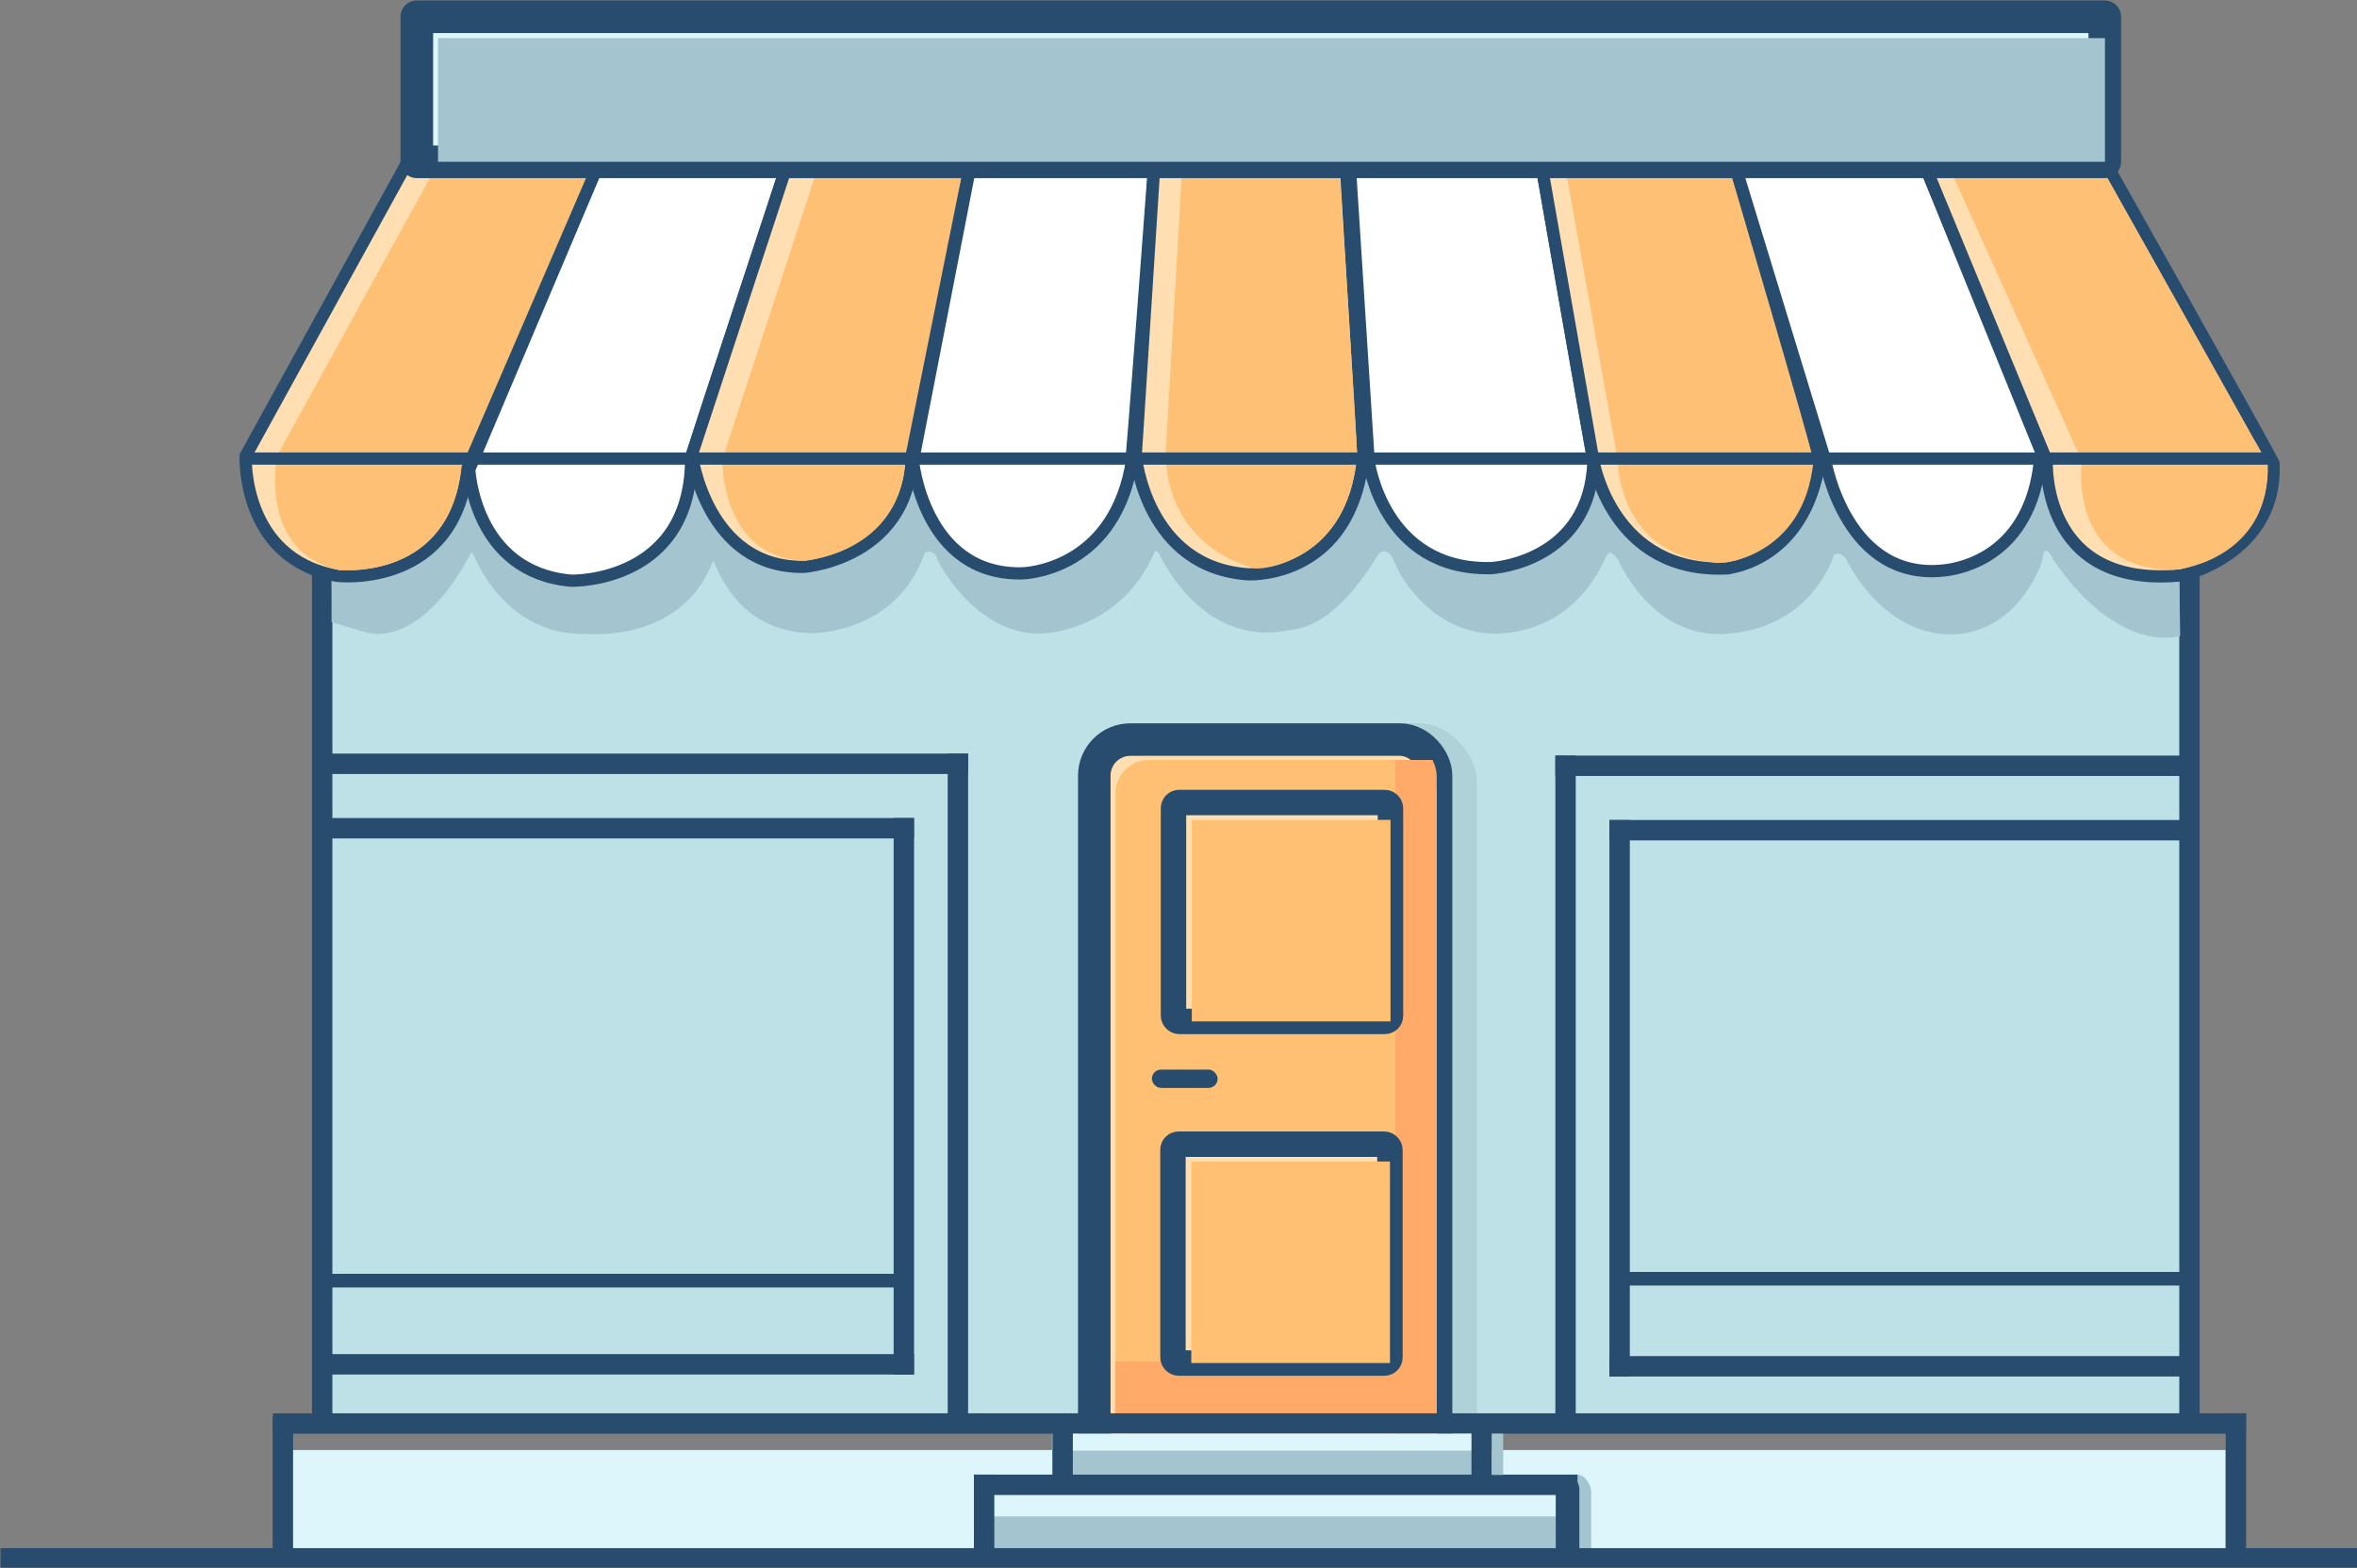 <?xml version="1.0" encoding="UTF-8" standalone="no"?>
<svg
   xmlns:dc="http://purl.org/dc/elements/1.1/"
   xmlns:cc="http://creativecommons.org/ns#"
   xmlns:rdf="http://www.w3.org/1999/02/22-rdf-syntax-ns#"
   xmlns:svg="http://www.w3.org/2000/svg"
   xmlns="http://www.w3.org/2000/svg"
   xmlns:sodipodi="http://sodipodi.sourceforge.net/DTD/sodipodi-0.dtd"
   xmlns:inkscape="http://www.inkscape.org/namespaces/inkscape"
   inkscape:version="1.0 (4035a4fb49, 2020-05-01)"
   sodipodi:docname="fang3.svg"
   viewBox="0 0 289.372 192.462"
   height="192.462"
   width="289.372"
   id="svg34"
   version="1.1">
  <rect x="0" y="0" width="289.372" height="192.462" fill="#808080" stroke="none"/>
  <defs
     id="defs38">
    <marker
       inkscape:stockid="Arrow1Lend"
       orient="auto"
       refY="0"
       refX="0"
       id="Arrow1Lend"
       style="overflow:visible"
       inkscape:isstock="true">
      <path
         id="path2140"
         d="M 0,0 5,-5 -12.5,0 5,5 Z"
         style="fill-rule:evenodd;stroke:#000000;stroke-width:1pt"
         transform="matrix(-0.8,0,0,-0.8,-10,0)" />
    </marker>
    <marker
       inkscape:stockid="Arrow1Lstart"
       orient="auto"
       refY="0"
       refX="0"
       id="Arrow1Lstart"
       style="overflow:visible"
       inkscape:isstock="true">
      <path
         id="path2137"
         d="M 0,0 5,-5 -12.5,0 5,5 Z"
         style="fill-rule:evenodd;stroke:#000000;stroke-width:1pt"
         transform="matrix(0.8,0,0,0.8,10,0)" />
    </marker>
  </defs>
  <sodipodi:namedview
     inkscape:current-layer="g2713"
     inkscape:window-maximized="1"
     inkscape:window-y="-9"
     inkscape:window-x="-9"
     inkscape:cy="105.05502"
     inkscape:cx="-16.097576"
     inkscape:zoom="2"
     inkscape:lockguides="false"
     showgrid="false"
     id="namedview36"
     inkscape:window-height="1361"
     inkscape:window-width="2560"
     inkscape:pageshadow="2"
     inkscape:pageopacity="0"
     guidetolerance="10"
     gridtolerance="10"
     objecttolerance="10"
     borderopacity="1"
     bordercolor="#666666"
     pagecolor="#ffffff"
     inkscape:document-rotation="0"
     showguides="true"
     inkscape:guide-bbox="true"
     units="px"
     height="1168.301mm">
    <sodipodi:guide
       inkscape:locked="false"
       position="-197,311"
       orientation="1,0"
       id="guide1042" />
    <sodipodi:guide
       inkscape:locked="false"
       position="-481.416,450.214"
       orientation="1,0"
       id="guide1106" />
    <sodipodi:guide
       inkscape:locked="false"
       position="-2998.938,378.915"
       orientation="0,-1"
       id="guide1399" />
    <sodipodi:guide
       inkscape:locked="false"
       position="-1760.298,-778.578"
       orientation="0,-1"
       id="guide1442" />
    <sodipodi:guide
       id="guide1388"
       orientation="0,-1"
       position="-1746.222,815.859" />
    <sodipodi:guide
       id="guide1432"
       orientation="0,-1"
       position="-2158.885,-384.841" />
    <sodipodi:guide
       id="guide1438"
       orientation="0,-1"
       position="-2909.703,846.743" />
    <sodipodi:guide
       id="guide1521"
       orientation="0,-1"
       position="1106.058,563.454" />
    <sodipodi:guide
       id="guide1541"
       orientation="1,0"
       position="-3789,463.915" />
    <sodipodi:guide
       id="guide1543"
       orientation="0,-1"
       position="-3602.5,169.415" />
    <sodipodi:guide
       id="guide1924"
       orientation="0,-1"
       position="-2518,2108.915" />
    <sodipodi:guide
       id="guide1926"
       orientation="1,0"
       position="-3267,1195.915" />
    <sodipodi:guide
       id="guide2195"
       orientation="0,-1"
       position="-3009.447,2944.692" />
    <sodipodi:guide
       id="guide2212"
       orientation="0,-1"
       position="-2437.397,2961.663" />
    <sodipodi:guide
       id="guide2214"
       orientation="0,-1"
       position="-2353,2801.915" />
    <sodipodi:guide
       id="guide2343"
       orientation="0,-1"
       position="-2473,1242.415" />
    <sodipodi:guide
       id="guide2367"
       orientation="0,-1"
       position="2170.575,584.219" />
    <sodipodi:guide
       id="guide2471"
       orientation="0,-1"
       position="-2637.75,1298.415" />
    <sodipodi:guide
       id="guide2613"
       orientation="1,0"
       position="-2515,1151.915" />
    <sodipodi:guide
       id="guide976"
       orientation="1,0"
       position="1242.387,266.033" />
    <sodipodi:guide
       id="guide1119"
       orientation="1,0"
       position="3449.25,328.301" />
    <sodipodi:guide
       id="guide1194"
       orientation="0,-1"
       position="3796.722,310.58" />
    <sodipodi:guide
       id="guide1412"
       orientation="1,0"
       position="4547.125,464.551" />
    <sodipodi:guide
       id="guide1509"
       orientation="0,-1"
       position="4471.743,1562.159" />
    <sodipodi:guide
       id="guide1513"
       orientation="0,-1"
       position="3366.535,1899.803" />
    <sodipodi:guide
       id="guide1515"
       orientation="1,0"
       position="4379.466,1732.572" />
    <sodipodi:guide
       id="guide1642"
       orientation="1,0"
       position="3606.245,1897.328" />
    <sodipodi:guide
       id="guide1726"
       orientation="1,0"
       position="3279.208,1617.314" />
    <sodipodi:guide
       position="187.383,630.23"
       orientation="1,0"
       id="guide1993" />
    <sodipodi:guide
       position="172.888,411.204"
       orientation="1,0"
       id="guide2133" />
    <sodipodi:guide
       position="324.463,193.736"
       orientation="0,-1"
       id="guide2135" />
    <sodipodi:guide
       position="181.5,421.5"
       orientation="1,0"
       id="guide2419" />
  </sodipodi:namedview>
  <g
     id="g42"
     inkscape:label="Image"
     inkscape:groupmode="layer">
    <g
       id="g2713"
       transform="matrix(1.227,0,0,1.227,-313.016,-286.763)">
      <rect
         style="fill:#bde1e6;fill-opacity:1;stroke:#a4c5cf;stroke-width:0.225;stroke-miterlimit:4;stroke-dasharray:none;stroke-opacity:1;paint-order:stroke markers fill"
         id="rect1434"
         width="187.369"
         height="101.614"
         x="286.732"
         y="274.831" />
      <rect
         style="fill:#ddf6fc;fill-opacity:1;stroke:#274c6e;stroke-width:0;stroke-linecap:round;stroke-linejoin:round;stroke-miterlimit:4;stroke-dasharray:none;stroke-opacity:1;paint-order:stroke fill markers"
         id="rect978-0-8"
         width="193.943"
         height="9.824"
         x="283.862"
         y="378.786" />
      <rect
         ry="5.869"
         y="306.062"
         x="370.17"
         height="75.216"
         width="32.72"
         id="rect1922-5"
         style="opacity:0.557;fill:#a4c5cf;fill-opacity:1;stroke:#274c6e;stroke-width:0;stroke-miterlimit:4;stroke-dasharray:none;stroke-opacity:1;paint-order:stroke markers fill" />
      <rect
         style="fill:#ffdfb1;fill-opacity:1;stroke:#274c6e;stroke-width:3.253;stroke-miterlimit:4;stroke-dasharray:none;stroke-opacity:1;paint-order:stroke markers fill"
         id="rect1922"
         width="34.199"
         height="72.87"
         x="364.598"
         y="307.705"
         ry="3.611" />
      <rect
         ry="3.395"
         y="309.733"
         x="366.709"
         height="68.513"
         width="32.15"
         id="rect1922-6"
         style="fill:#ffc073;fill-opacity:1;stroke:#274c6e;stroke-width:0;stroke-miterlimit:4;stroke-dasharray:none;stroke-opacity:1;paint-order:stroke markers fill" />
      <g
         id="g2111"
         transform="matrix(0.204,0,0,0.204,894.102,235.935)">
        <rect
           ry="0"
           y="361.816"
           x="-2447.908"
           height="338.749"
           width="20.256"
           id="rect1922-6-4"
           style="fill:#ffaa69;fill-opacity:1;stroke:#274c6e;stroke-width:0;stroke-miterlimit:4;stroke-dasharray:none;stroke-opacity:1;paint-order:stroke markers fill" />
        <rect
           transform="rotate(90)"
           style="fill:#ffaa69;fill-opacity:1;stroke:#274c6e;stroke-width:0;stroke-miterlimit:4;stroke-dasharray:none;stroke-opacity:1;paint-order:stroke markers fill"
           id="rect1922-6-4-1"
           width="25.37"
           height="155.608"
           x="656.915"
           y="2429.787"
           ry="0" />
      </g>
      <rect
         style="fill:#274c6e;fill-opacity:1;stroke:none;stroke-width:0.56;stroke-miterlimit:4;stroke-dasharray:none;stroke-opacity:1;paint-order:stroke markers fill"
         id="rect883-2-7-5-4-8-9-3-1-3-4-9"
         width="2.04"
         height="197.426"
         x="375.112"
         y="-479.845"
         ry="1.043"
         rx="0"
         transform="rotate(90)" />
      <rect
         transform="scale(-1)"
         rx="0"
         ry="0.846"
         y="-389.828"
         x="-479.845"
         height="14.717"
         width="2.04"
         id="rect883-2-7-5-4-8-9-3-1-3-4-7-6"
         style="fill:#274c6e;fill-opacity:1;stroke:none;stroke-width:0.153;stroke-miterlimit:4;stroke-dasharray:none;stroke-opacity:1" />
      <rect
         y="377.144"
         x="360.374"
         height="9.824"
         width="43.954"
         id="rect978-0-8-1"
         style="fill:#ddf6fc;fill-opacity:1;stroke:#274c6e;stroke-width:0;stroke-linecap:round;stroke-linejoin:round;stroke-miterlimit:4;stroke-dasharray:none;stroke-opacity:1;paint-order:stroke fill markers" />
      <rect
         style="fill:#a4c5cf;fill-opacity:1;stroke:#a4c5cf;stroke-width:0;stroke-linecap:round;stroke-linejoin:round;stroke-miterlimit:4;stroke-dasharray:none;stroke-opacity:1;paint-order:stroke fill markers"
         id="rect978-0-8-1-4"
         width="43.954"
         height="3.658"
         x="360.413"
         y="378.849" />
      <rect
         style="fill:#274c6e;fill-opacity:1;stroke:none;stroke-width:0.098;stroke-miterlimit:4;stroke-dasharray:none;stroke-opacity:1"
         id="rect883-2-7-5-4-8-9-3-1-3-4-7-6-8"
         width="2.04"
         height="6.06"
         x="-404.38"
         y="-382.509"
         ry="0"
         rx="0"
         transform="scale(-1)" />
      <rect
         transform="scale(-1)"
         rx="0"
         ry="0"
         y="-382.507"
         x="-362.453"
         height="6.06"
         width="2.04"
         id="rect883-2-7-5-4-8-9-3-1-3-4-7-6-8-1"
         style="fill:#274c6e;fill-opacity:1;stroke:none;stroke-width:0.098;stroke-miterlimit:4;stroke-dasharray:none;stroke-opacity:1" />
      <rect
         transform="scale(-1)"
         rx="1.415"
         ry="1.766"
         y="-390.312"
         x="-414.317"
         height="9.067"
         width="3.528"
         id="rect883-2-7-5-4-8-9-3-1-3-4-7-6-8-0"
         style="fill:#a4c5cf;fill-opacity:1;stroke:none;stroke-width:0.158;stroke-miterlimit:4;stroke-dasharray:none;stroke-opacity:1" />
      <rect
         transform="rotate(90)"
         rx="0"
         ry="1.02"
         y="-412.946"
         x="381.246"
         height="60.391"
         width="2.04"
         id="rect883-2-7-5-4-8-9-3-1-3-4-9-7"
         style="fill:#274c6e;fill-opacity:1;stroke:none;stroke-width:0.31;stroke-miterlimit:4;stroke-dasharray:none;stroke-opacity:1;paint-order:stroke markers fill" />
      <rect
         y="385.428"
         x="353.099"
         height="3.189"
         width="58.883"
         id="rect978-0-8-1-4-0"
         style="fill:#a4c5cf;fill-opacity:1;stroke:#a4c5cf;stroke-width:0;stroke-linecap:round;stroke-linejoin:round;stroke-miterlimit:4;stroke-dasharray:none;stroke-opacity:1;paint-order:stroke fill markers" />
      <rect
         style="fill:#274c6e;fill-opacity:1;stroke:none;stroke-width:0.121;stroke-miterlimit:4;stroke-dasharray:none;stroke-opacity:1"
         id="rect883-2-7-5-4-8-9-3-1-3-4-7-6-8-0-2"
         width="2.04"
         height="9.193"
         x="-354.595"
         y="-390.439"
         ry="1.547"
         rx="0"
         transform="scale(-1)" />
      <rect
         transform="scale(-1)"
         rx="0"
         ry="0"
         y="-381.278"
         x="-405.513"
         height="4.133"
         width="1.145"
         id="rect883-2-7-5-4-8-9-3-1-3-4-7-6-8-16"
         style="fill:#a4c5cf;fill-opacity:1;stroke:none;stroke-width:0.061;stroke-miterlimit:4;stroke-dasharray:none;stroke-opacity:1" />
      <rect
         style="fill:#274c6e;fill-opacity:1;stroke:none;stroke-width:0.128;stroke-miterlimit:4;stroke-dasharray:none;stroke-opacity:1"
         id="rect883-2-7-5-4-8-9-3-1-3-4-7-6-8-0-7"
         width="2.364"
         height="8.943"
         x="-413.138"
         y="-390.197"
         ry="1.488"
         rx="1.182"
         transform="scale(-1)" />
      <rect
         transform="rotate(-90)"
         style="fill:#274c6e;fill-opacity:1;stroke:none;stroke-width:0.137;stroke-miterlimit:4;stroke-dasharray:none;stroke-opacity:1"
         id="rect883-2-7-5-4-8-9-3-2-5-6-3"
         width="1.36"
         height="57.295"
         x="-362.518"
         y="288.241"
         ry="0"
         rx="0" />
      <rect
         rx="0"
         ry="0"
         y="277.226"
         x="286.324"
         height="98.782"
         width="2.04"
         id="rect883-2-7-5-4-8-9-3-2"
         style="fill:#274c6e;fill-opacity:1;stroke:none;stroke-width:0.396;stroke-miterlimit:4;stroke-dasharray:none;stroke-opacity:1" />
      <rect
         rx="0"
         ry="0"
         y="416.924"
         x="-362.329"
         height="57.295"
         width="1.36"
         id="rect883-2-7-5-4-8-9-3-2-5-6"
         style="fill:#274c6e;fill-opacity:1;stroke:none;stroke-width:0.137;stroke-miterlimit:4;stroke-dasharray:none;stroke-opacity:1"
         transform="rotate(-90)" />
      <rect
         style="fill:#274c6e;fill-opacity:1;stroke:none;stroke-width:0.402;stroke-miterlimit:4;stroke-dasharray:none;stroke-opacity:1"
         id="rect883-2-7-5-4-8-9-3-2-5"
         width="2.04"
         height="102.003"
         x="473.163"
         y="274.772"
         ry="0"
         rx="0" />
      <rect
         rx="0"
         ry="1.02"
         y="315.753"
         x="416.142"
         height="55.676"
         width="2.04"
         id="rect883-2-7-5-4-8-9-3-2-5-68"
         style="fill:#274c6e;fill-opacity:1;stroke:none;stroke-width:0.297;stroke-miterlimit:4;stroke-dasharray:none;stroke-opacity:1" />
      <rect
         style="fill:#274c6e;fill-opacity:1;stroke:none;stroke-width:0.327;stroke-miterlimit:4;stroke-dasharray:none;stroke-opacity:1"
         id="rect883-2-7-5-4-8-9-3-2-5-68-3"
         width="2.04"
         height="67.271"
         x="410.733"
         y="309.306"
         ry="1.232"
         rx="0" />
      <rect
         rx="0"
         ry="1.177"
         y="-474.96"
         x="309.306"
         height="64.227"
         width="2.04"
         id="rect883-2-7-5-4-8-9-3-2-5-68-3-4"
         style="fill:#274c6e;fill-opacity:1;stroke:none;stroke-width:0.319;stroke-miterlimit:4;stroke-dasharray:none;stroke-opacity:1"
         transform="rotate(90)" />
      <rect
         transform="rotate(90)"
         style="fill:#274c6e;fill-opacity:1;stroke:none;stroke-width:0.305;stroke-miterlimit:4;stroke-dasharray:none;stroke-opacity:1"
         id="rect883-2-7-5-4-8-9-3-2-5-68-3-4-4"
         width="2.04"
         height="58.53"
         x="315.753"
         y="-474.671"
         ry="1.072"
         rx="0" />
      <rect
         rx="0"
         ry="1.072"
         y="-474.671"
         x="369.389"
         height="58.53"
         width="2.04"
         id="rect883-2-7-5-4-8-9-3-2-5-68-3-4-4-0"
         style="fill:#274c6e;fill-opacity:1;stroke:none;stroke-width:0.305;stroke-miterlimit:4;stroke-dasharray:none;stroke-opacity:1"
         transform="rotate(90)" />
      <rect
         style="fill:#274c6e;fill-opacity:1;stroke:none;stroke-width:0.297;stroke-miterlimit:4;stroke-dasharray:none;stroke-opacity:1"
         id="rect883-2-7-5-4-8-9-3-2-5-68-7"
         width="2.04"
         height="55.676"
         x="-346.564"
         y="315.556"
         ry="1.02"
         rx="0"
         transform="scale(-1,1)" />
      <rect
         rx="0"
         ry="1.234"
         y="309.109"
         x="-351.973"
         height="67.364"
         width="2.04"
         id="rect883-2-7-5-4-8-9-3-2-5-68-3-7"
         style="fill:#274c6e;fill-opacity:1;stroke:none;stroke-width:0.327;stroke-miterlimit:4;stroke-dasharray:none;stroke-opacity:1"
         transform="scale(-1,1)" />
      <rect
         transform="matrix(0,1,1,0,0,0)"
         style="fill:#274c6e;fill-opacity:1;stroke:none;stroke-width:0.321;stroke-miterlimit:4;stroke-dasharray:none;stroke-opacity:1"
         id="rect883-2-7-5-4-8-9-3-2-5-68-3-4-3"
         width="2.04"
         height="65.024"
         x="309.109"
         y="286.949"
         ry="1.191"
         rx="0" />
      <rect
         rx="0"
         ry="1.082"
         y="287.476"
         x="315.556"
         height="59.088"
         width="2.04"
         id="rect883-2-7-5-4-8-9-3-2-5-68-3-4-4-4"
         style="fill:#274c6e;fill-opacity:1;stroke:none;stroke-width:0.306;stroke-miterlimit:4;stroke-dasharray:none;stroke-opacity:1"
         transform="matrix(0,1,1,0,0,0)" />
      <rect
         transform="matrix(0,1,1,0,0,0)"
         style="fill:#274c6e;fill-opacity:1;stroke:none;stroke-width:0.307;stroke-miterlimit:4;stroke-dasharray:none;stroke-opacity:1"
         id="rect883-2-7-5-4-8-9-3-2-5-68-3-4-4-0-3"
         width="2.04"
         height="59.344"
         x="369.192"
         y="287.221"
         ry="1.087"
         rx="0" />
      <rect
         transform="rotate(90)"
         rx="0"
         ry="0.991"
         y="-491.041"
         x="388.604"
         height="235.884"
         width="2.04"
         id="rect883-2-7-5-4-8-9-3-1-3-5"
         style="fill:#274c6e;fill-opacity:1;stroke:none;stroke-width:0.612;stroke-miterlimit:4;stroke-dasharray:none;stroke-opacity:1" />
      <rect
         style="fill:#274c6e;fill-opacity:1;stroke:none;stroke-width:0.153;stroke-miterlimit:4;stroke-dasharray:none;stroke-opacity:1"
         id="rect883-2-7-5-4-8-9-3-1-3-4-7-6-5"
         width="2.04"
         height="14.717"
         x="-284.429"
         y="-390.125"
         ry="0.846"
         rx="0"
         transform="scale(-1)" />
      <path
         style="fill:#274c6e;fill-opacity:1;stroke:#000000;stroke-width:0;stroke-linecap:butt;stroke-linejoin:miter;stroke-miterlimit:4;stroke-dasharray:none;stroke-opacity:1"
         d="m 398.411,309.699 c 0,0 0.513,0.857 0.478,2.024 0.459,-0.038 0.663,-1.294 0.669,-1.339 0.006,-0.044 0.131,-0.446 -0.032,-0.535 -0.163,-0.089 -0.427,-0.182 -0.488,-0.21 -0.061,-0.029 -0.615,0.067 -0.628,0.061 z"
         id="path2025" />
      <g
         id="g2063"
         transform="matrix(0.212,0,0,0.212,893.165,460.99)">
        <rect
           style="opacity:1;fill:#ffdfb1;fill-opacity:1;stroke:#274c6e;stroke-width:12;stroke-miterlimit:4;stroke-dasharray:none;stroke-opacity:1;paint-order:stroke markers fill"
           id="rect1922-7"
           width="102.414"
           height="103.297"
           x="-2455.852"
           y="-693.333"
           ry="2.665" />
        <rect
           inkscape:transform-center-y="-1.84144"
           inkscape:transform-center-x="-4.4761354"
           ry="0"
           y="-685.148"
           x="-2447.207"
           height="95.107"
           width="93.782"
           id="rect1922-7-2"
           style="opacity:1;fill:#ffc073;fill-opacity:1;stroke:#274c6e;stroke-width:0;stroke-miterlimit:4;stroke-dasharray:none;stroke-opacity:1;paint-order:stroke markers fill" />
      </g>
      <g
         transform="matrix(0.212,0,0,0.212,893.111,495.172)"
         id="g2063-9">
        <rect
           ry="2.665"
           y="-693.333"
           x="-2455.852"
           height="103.297"
           width="102.414"
           id="rect1922-7-27"
           style="opacity:1;fill:#ffdfb1;fill-opacity:1;stroke:#274c6e;stroke-width:12;stroke-miterlimit:4;stroke-dasharray:none;stroke-opacity:1;paint-order:stroke markers fill" />
        <rect
           style="opacity:1;fill:#ffc073;fill-opacity:1;stroke:#274c6e;stroke-width:0;stroke-miterlimit:4;stroke-dasharray:none;stroke-opacity:1;paint-order:stroke markers fill"
           id="rect1922-7-2-3"
           width="93.782"
           height="95.107"
           x="-2447.207"
           y="-685.148"
           ry="0"
           inkscape:transform-center-x="-4.4761354"
           inkscape:transform-center-y="-1.84144" />
      </g>
      <rect
         style="fill:#274c6e;fill-opacity:1;stroke:#274c6e;stroke-width:0;stroke-miterlimit:4;stroke-dasharray:none;stroke-opacity:1;paint-order:stroke markers fill"
         id="rect2115"
         width="6.58"
         height="1.836"
         x="370.36"
         y="340.722"
         ry="0.918" />
      <path
         style="opacity:1;fill:#a4c5cf;fill-opacity:1;stroke:#000000;stroke-width:0;stroke-linecap:butt;stroke-linejoin:miter;stroke-miterlimit:4;stroke-dasharray:none;stroke-opacity:1"
         d="m 291.493,296.907 c 0,0 5.38,2.301 10.757,-7.907 -0.312,0.156 -0.046,-0.173 0.227,0.177 0.136,0.312 3.177,8.228 11.36,7.955 0.429,0.039 9.746,0.797 12.707,-7.541 -0.195,0.078 -0.532,-0.76 -0.143,0.019 0.662,1.481 2.71,7.21 9.723,7.444 0.779,0.039 8.767,-0.156 11.494,-7.987 0.39,-0.312 0.818,-0.195 1.169,0.273 0.117,0.701 4.443,8.714 11.551,7.667 0.276,-0.11 6.888,-0.661 10.139,-7.714 0.165,-0.441 0.276,-0.606 0.551,-0.275 0.22,0.386 4.188,9.257 12.673,7.824 0.937,-0.275 4.408,0.276 9.257,-7.549 0.165,-0.331 0.937,-0.937 1.598,0.441 0.386,1.267 3.637,7.384 10.304,7.384 0.937,-0.11 7.549,0.055 11.02,-7.88 0.11,-0.276 0.496,-0.441 1.102,0.441 0.331,0.716 3.857,8.376 11.461,7.384 1.047,-0.11 7.163,-0.661 10.029,-7.384 0.055,-0.771 0.882,-0.771 1.378,0 0.331,0.771 4.243,8.265 11.571,7.439 1.763,-0.276 5.522,-1.275 7.892,-6.895 0.276,-0.771 0.176,-2.053 0.947,-1.061 0.165,0.441 5.882,9.626 12.99,8.194 0,-0.827 -0.086,-5.431 -0.086,-5.431 l -0.033,-11.557 c 0,0 -5.391,0.363 -7.884,-0.338 -2.494,-0.701 -171.164,-4.52 -171.164,-4.52 0,0 -7.467,7.083 -6.585,6.642 0.882,-0.441 0.783,13.81 0.783,13.81"
         id="path2473"
         sodipodi:nodetypes="cccccccccccccccccccccccccccscsc" />
      <g
         id="shadow"
         transform="matrix(0.204,0,0,0.204,893.969,252.159)">
        <path
           sodipodi:nodetypes="ccccc"
           id="path2117-3-3"
           d="m -2834.432,-18.594 -67.078,158.346 c 0,0 2.233,50.319 49.823,54.6 1.43,0.117 59.492,0.816 59.01,-60.805 0.01,-0.401 49.959,-152.164 49.959,-152.164"
           style="fill:#ffffff;fill-opacity:1;stroke:#274c6e;stroke-width:6;stroke-linecap:butt;stroke-linejoin:miter;stroke-miterlimit:4;stroke-dasharray:none;stroke-opacity:1" />
        <path
           style="fill:#ffdfb1;fill-opacity:1;stroke:#274c6e;stroke-width:6;stroke-linecap:butt;stroke-linejoin:miter;stroke-miterlimit:4;stroke-dasharray:none;stroke-opacity:1"
           d="m -2929.682,-14.844 -81.5,148 c 0,0 -2.239,50.319 44.784,58.804 1.414,0.243 59.185,6.089 64.17,-55.331 0.044,-0.398 67.796,-155.223 67.796,-155.223"
           id="path2117-59"
           sodipodi:nodetypes="ccccc" />
        <path
           sodipodi:nodetypes="ccccc"
           id="path2117-9-8"
           d="m -2918.653,-7.066 -77.031,139.955 c 0,0 -9.904,47.112 30.36,56.298 3.465,0.044 54.372,4.221 60.054,-50.823 l 64.738,-150.05"
           style="fill:#fec075;fill-opacity:1;stroke:#274c6e;stroke-width:0;stroke-linecap:butt;stroke-linejoin:miter;stroke-miterlimit:4;stroke-dasharray:none;stroke-opacity:1" />
        <g
           id="g2153-3-2"
           transform="rotate(-10.871,5244.803,-2751.123)"
           style="opacity:1">
          <g
             id="g2193-5">
            <path
               sodipodi:nodetypes="ccccc"
               id="path2117-5-0"
               d="m -3114.716,-1574.033 -77.251,139.042 c 0,0 -3.564,55.895 43.458,64.38 1.414,0.243 59.185,6.089 64.17,-55.331 0.044,-0.398 56.363,-130.014 56.363,-130.014"
               style="fill:#ffdfb1;fill-opacity:1;stroke:#274c6e;stroke-width:6;stroke-linecap:butt;stroke-linejoin:miter;stroke-miterlimit:4;stroke-dasharray:none;stroke-opacity:1" />
            <path
               style="fill:#fec075;fill-opacity:1;stroke:#274c6e;stroke-width:0;stroke-linecap:butt;stroke-linejoin:miter;stroke-miterlimit:4;stroke-dasharray:none;stroke-opacity:1"
               d="m -3105.299,-1560.606 -72.497,130.924 c 0,0 -9.904,47.112 30.36,56.298 3.465,0.044 48.388,4.226 58.454,-41.83 l 53.926,-131.904"
               id="path2117-9-6-0"
               sodipodi:nodetypes="ccccc" />
          </g>
        </g>
        <path
           style="fill:#ffffff;fill-opacity:1;stroke:#274c6e;stroke-width:6;stroke-linecap:butt;stroke-linejoin:miter;stroke-miterlimit:4;stroke-dasharray:none;stroke-opacity:1"
           d="m -2654.126,-17.222 -29.75,152.792 c 0,0 5.25,55.958 53.25,55.208 1.5,0 43.42,-1.292 53.496,-51.32 0.707,-2.828 12.004,-154.93 12.004,-154.93"
           id="path2216-3"
           sodipodi:nodetypes="ccccc" />
        <path
           style="fill:#ffdfb1;fill-opacity:1;stroke:#274c6e;stroke-width:6;stroke-linecap:butt;stroke-linejoin:miter;stroke-miterlimit:4;stroke-dasharray:none;stroke-opacity:1"
           d="m -2565.126,-15.472 -9.5,148.5 c 0,0 4.89,55.036 55.448,58.218 1.591,0 50.205,1.651 56.215,-58.218 0,-0.649 -8.913,-147 -8.913,-147"
           id="path2233-7" />
        <path
           style="fill:#fec075;fill-opacity:1;stroke:#000000;stroke-width:0;stroke-linecap:butt;stroke-linejoin:miter;stroke-miterlimit:4;stroke-dasharray:none;stroke-opacity:1"
           d="m -2551.885,-7.207 -8,138 c 0,0 -3.177,44 43.371,57.51 9.127,0.987 48.129,-8.01 50.379,-57.26 -0.25,-10.25 -8.5,-137.5 -8.5,-137.5 z"
           id="path2252-6"
           sodipodi:nodetypes="cccccc" />
        <path
           style="fill:#ffffff;stroke:#274c6e;stroke-width:6;stroke-linecap:butt;stroke-linejoin:miter;stroke-miterlimit:4;stroke-dasharray:none;stroke-opacity:1"
           d="m -2469.98,-14.478 9.591,150.048 c 0,0 6.803,53.631 59.803,52.631 2,0 48.947,-3.381 50.447,-52.631 -0.75,-2.75 -26.75,-152.25 -26.75,-152.25"
           id="path2271-1"
           sodipodi:nodetypes="ccccc" />
        <path
           style="fill:#ffdfb1;fill-opacity:1;stroke:#274c6e;stroke-width:6;stroke-linecap:butt;stroke-linejoin:miter;stroke-miterlimit:4;stroke-dasharray:none;stroke-opacity:1"
           d="m -2376.889,-16.68 26.75,152.25 c 0,0 9,55.5 65.75,52.75 1.75,-0.5 37.75,-4 45.25,-52.75 -1.25,-2.75 -45,-156.25 -45,-156.25"
           id="path2273-9"
           sodipodi:nodetypes="ccccc" />
        <path
           style="fill:#fec075;fill-opacity:1;stroke:#274c6e;stroke-width:0;stroke-linecap:butt;stroke-linejoin:miter;stroke-miterlimit:4;stroke-dasharray:none;stroke-opacity:1"
           d="m -2364.389,-10.742 26.25,146.313 v 0 c 0,0 -0.299,45.734 46.95,49.859 3.015,1.554 44.581,-2.358 48.956,-49.859 -0.625,-5.75 -42.094,-146.313 -42.094,-146.313 z"
           id="path2275-8"
           sodipodi:nodetypes="ccccccc" />
        <path
           style="fill:#ffffff;fill-opacity:1;stroke:#274c6e;stroke-width:6;stroke-linecap:butt;stroke-linejoin:miter;stroke-miterlimit:4;stroke-dasharray:none;stroke-opacity:1"
           d="m -2284.139,-20.68 47.75,156.25 c 0,0 10.25,60.75 60.25,53.5 6,-1 40.25,-6.75 45,-53.5 -0.75,-3 1,-3.5 1,-3.5 l -62,-152.5"
           id="path2277-5" />
        <path
           style="fill:#ffdfb1;fill-opacity:1;stroke:#274c6e;stroke-width:6;stroke-linecap:butt;stroke-linejoin:miter;stroke-miterlimit:4;stroke-dasharray:none;stroke-opacity:1"
           d="m -2192.139,-20.43 64.356,156 c 0,0 -3.235,62.409 65,56.25 3.879,-0.077 48,-11.625 46.25,-54.875 0,-1.25 -87.5,-156.75 -87.5,-156.75"
           id="path2279-9"
           sodipodi:nodetypes="ccccc" />
        <path
           style="fill:#fec075;fill-opacity:1;stroke:#000000;stroke-width:0;stroke-linecap:butt;stroke-linejoin:miter;stroke-miterlimit:4;stroke-dasharray:none;stroke-opacity:1"
           d="m -2177.632,-12.811 67.078,148.381 c 0,0 -7.53,52.614 44.134,53.49 8.657,-0.25 47.864,-8.227 47.058,-51.399 -4.5,-9.25 -6.567,-12.216 -6.567,-12.216 l -77.953,-139.006 z"
           id="path2281-1"
           sodipodi:nodetypes="ccccccc" />
      </g>
      <g
         id="g2373"
         transform="matrix(0.204,0,0,0.204,894.102,235.935)">
        <rect
           y="-2.675"
           x="-2927.892"
           height="71.131"
           width="827.904"
           id="rect978"
           style="fill:#ddf6fc;fill-opacity:1;stroke:#274c6e;stroke-width:16;stroke-linecap:round;stroke-linejoin:round;stroke-miterlimit:4;stroke-dasharray:none;stroke-opacity:1;paint-order:stroke fill markers" />
        <rect
           y="7.793"
           x="-2917.496"
           height="60.646"
           width="817.615"
           id="rect1250"
           style="fill:#a4c5cf;fill-opacity:1;stroke:#ddf6fc;stroke-width:0;stroke-linecap:round;stroke-linejoin:round;stroke-miterlimit:4;stroke-dasharray:none;stroke-opacity:1;paint-order:stroke fill markers" />
      </g>
      <rect
         style="fill:#274c6e;fill-opacity:1;stroke:#274c6e;stroke-width:0;stroke-miterlimit:4;stroke-dasharray:none;stroke-opacity:1;paint-order:stroke markers fill"
         id="rect2379"
         width="203.187"
         height="1.224"
         x="279.213"
         y="278.979" />
      <rect
         style="opacity:0.611;fill:#ffffff;fill-opacity:1;stroke:#a4c5cf;stroke-width:0.1;stroke-linecap:round;stroke-miterlimit:4;stroke-dasharray:none;stroke-opacity:0.96;paint-order:stroke markers fill"
         id="rect2469-8-1"
         width="516.854"
         height="14.436"
         x="-739.515"
         y="434.054"
         transform="matrix(1,0.003,-0.024,1,0,0)" />
    </g>
  </g>
</svg>
